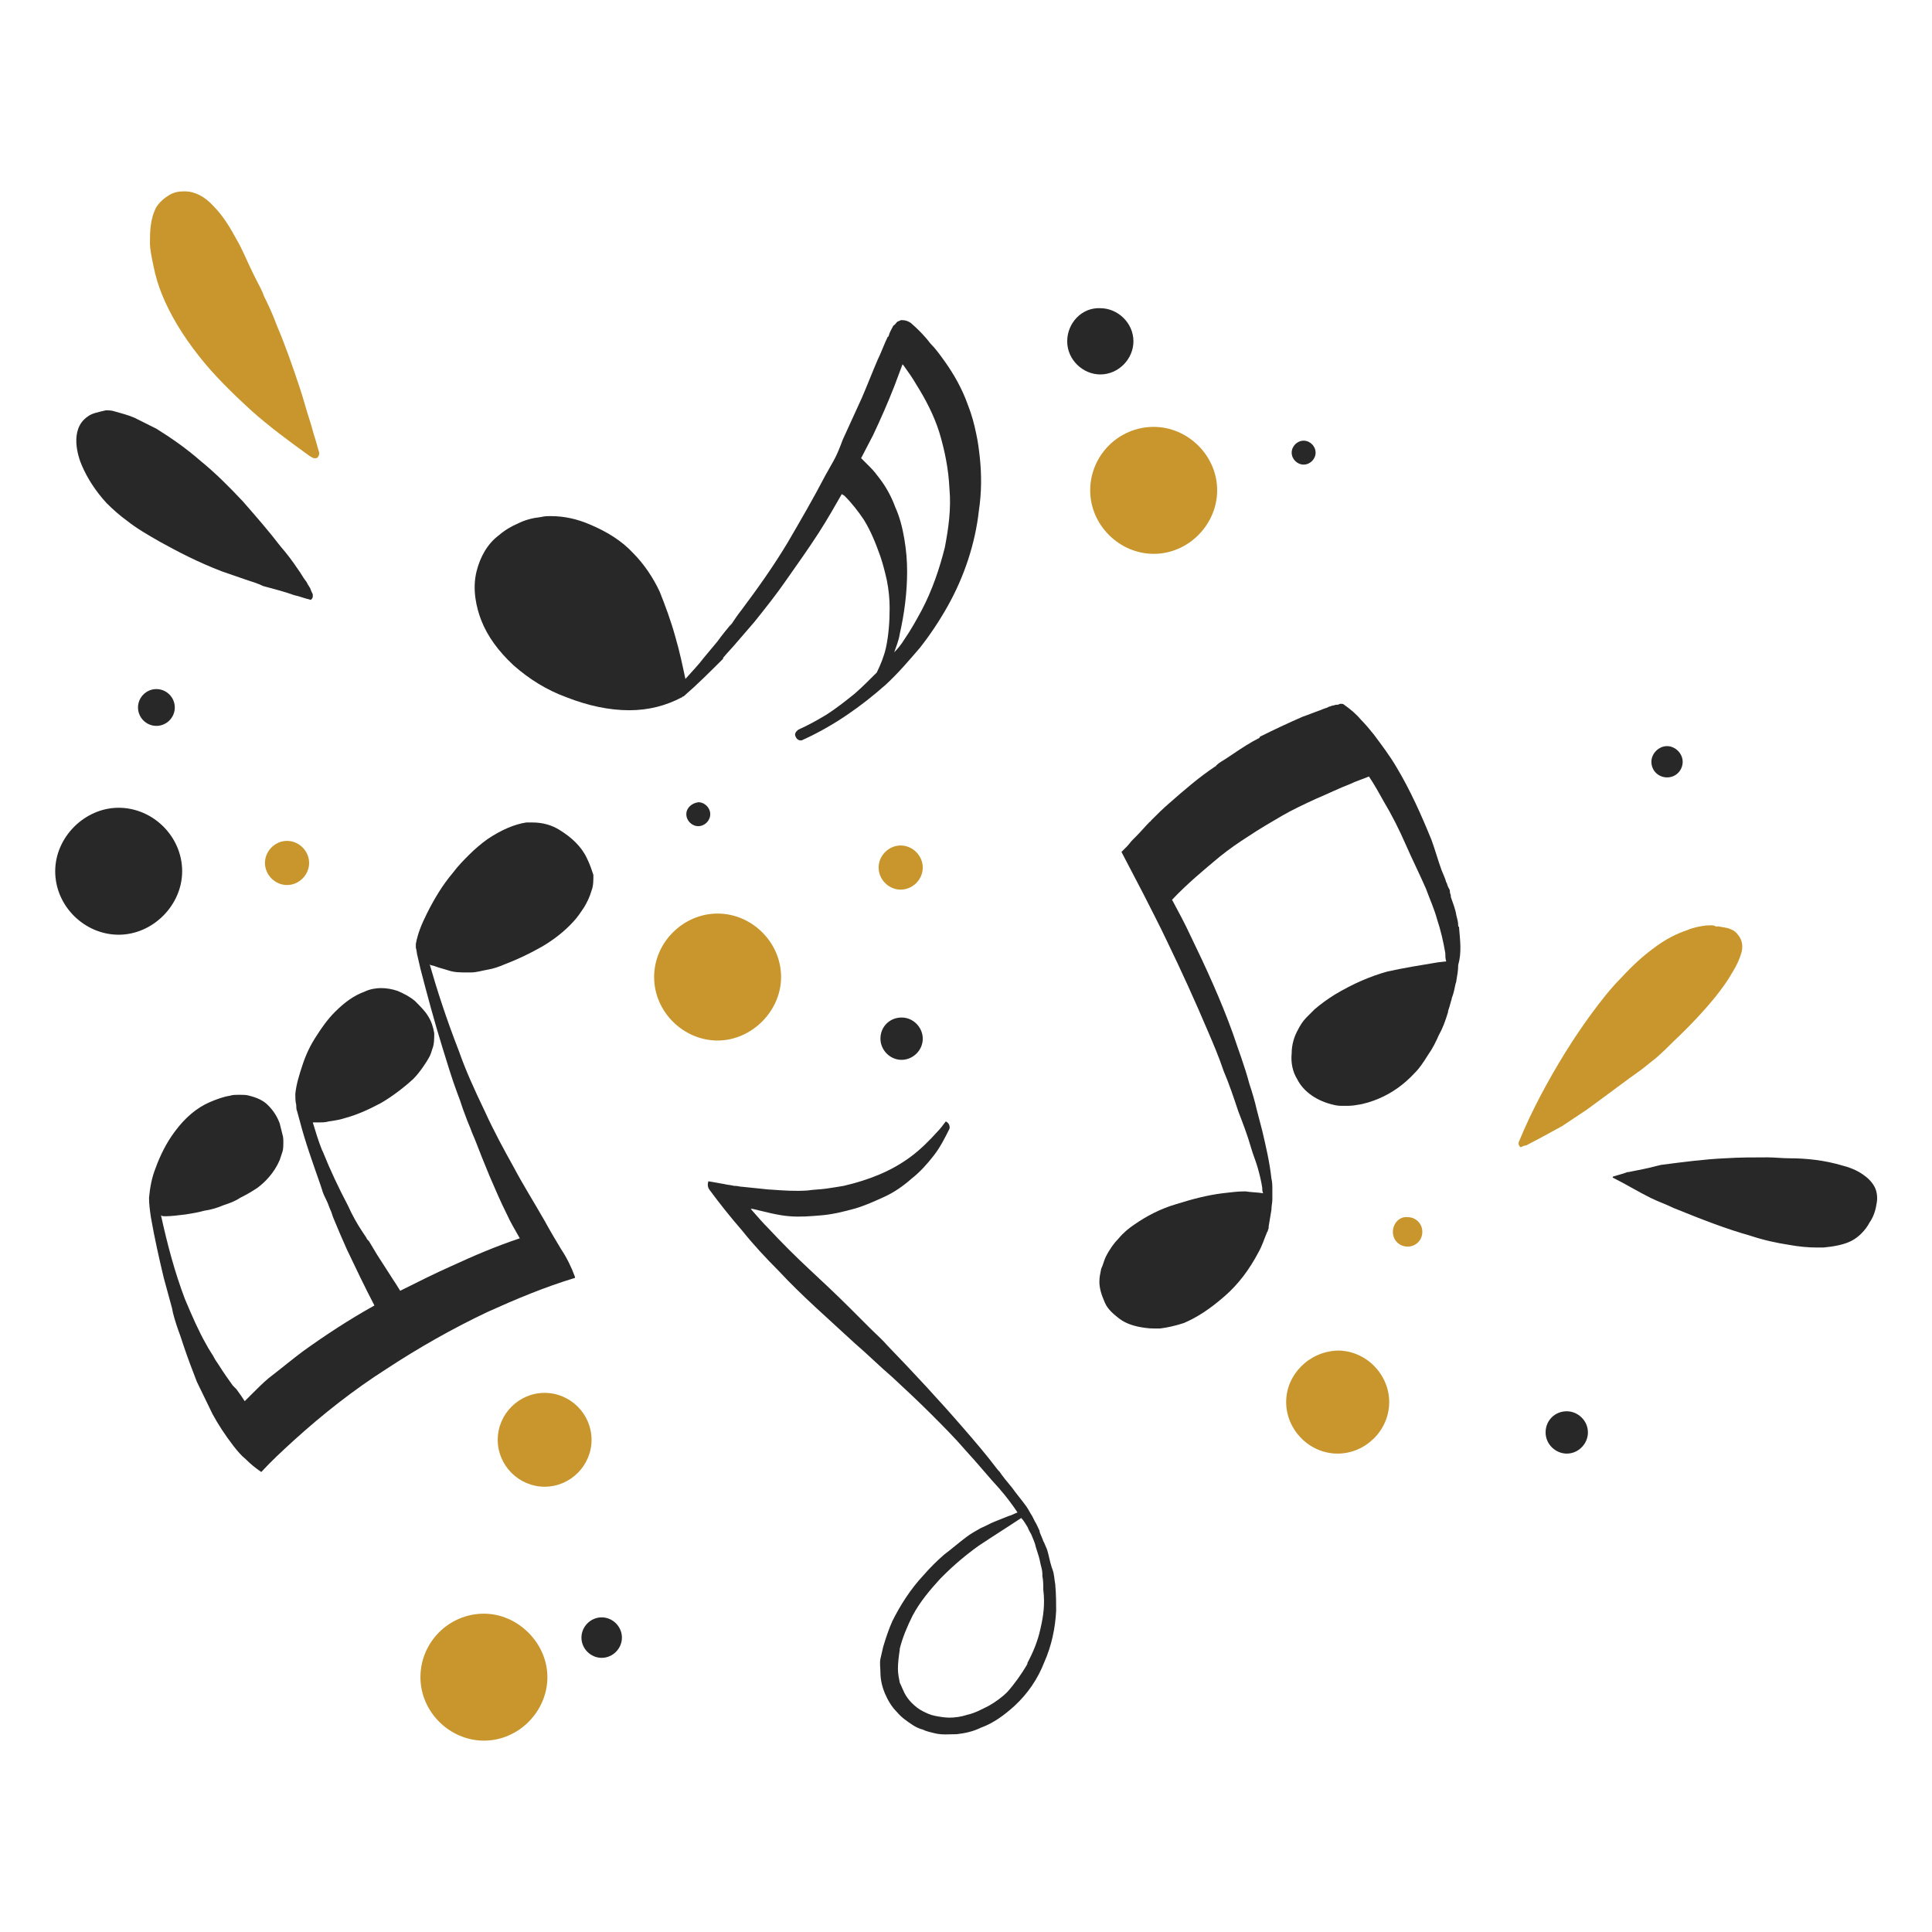 <?xml version="1.0" encoding="utf-8"?>
<!-- Generator: Adobe Illustrator 22.0.0, SVG Export Plug-In . SVG Version: 6.00 Build 0)  -->
<svg version="1.1" id="Layer_1" xmlns="http://www.w3.org/2000/svg" xmlns:xlink="http://www.w3.org/1999/xlink" x="0px" y="0px"
	 width="210px" height="210px" viewBox="0 0 210 210" style="enable-background:new 0 0 210 210;" xml:space="preserve">
<style type="text/css">
	.st0{fill:#282828;}
	.st1{fill:#C8962C;}
</style>
<g>
	<g>
		<path class="st0" d="M9.5,45.3c-2,1.4-1,4.4-0.6,5.3c0.6,1.4,1.5,2.8,2.7,4.1c0.7,0.7,1.5,1.4,2.2,1.9c1,0.8,2.2,1.5,3.6,2.3
			c2,1.1,4.1,2.2,6.7,3.2c0.9,0.3,1.7,0.6,2.6,0.9c0.6,0.2,1.3,0.4,1.9,0.7c1.1,0.3,2.3,0.6,3.4,1c0.5,0.1,1,0.3,1.4,0.4
			c0.1,0,0.3,0.1,0.4,0.1C34,65,34,64.9,34,64.8c0,0,0-0.1,0-0.1c0,0,0,0,0-0.1c-0.1-0.2-0.2-0.4-0.3-0.7c-0.1-0.1-0.1-0.2-0.2-0.3
			c-0.1-0.2-0.2-0.4-0.3-0.5c-0.3-0.4-0.5-0.8-0.8-1.2c-0.6-0.9-1.2-1.7-1.9-2.5c-1.3-1.7-2.7-3.3-4.1-4.9c-1.5-1.6-3-3.1-4.6-4.4
			c-1.6-1.4-3.2-2.5-4.8-3.5c-0.8-0.4-1.6-0.8-2.4-1.2c-0.7-0.3-1.5-0.5-2.2-0.7c-0.3-0.1-0.6-0.1-0.9-0.1
			C10.7,44.8,10,44.9,9.5,45.3L9.5,45.3L9.5,45.3z"/>
		<path class="st0" d="M187.5,125.9c-2.2,0.1-4.5,0.4-6.8,0.7c-0.2,0-0.4,0.1-0.5,0.1c-1.1,0.3-2.2,0.5-3.2,0.7c0,0-0.1,0-0.1,0
			c-0.5,0.2-1,0.3-1.6,0.5c0,0,0,0.1,0,0.1c1.4,0.7,2.7,1.5,4.1,2.2c0.8,0.4,1.7,0.7,2.5,1.1c3.2,1.3,5.8,2.3,8.3,3
			c1.5,0.5,2.9,0.8,4.2,1c1.1,0.2,2.1,0.3,3.1,0.3c0.2,0,0.5,0,0.7,0c1.1-0.1,2.2-0.3,3-0.7c0.4-0.2,0.8-0.5,1.1-0.8
			c0.4-0.4,0.7-0.8,0.9-1.2c0.5-0.7,0.7-1.5,0.8-2.2c0.1-0.6,0-1.3-0.3-1.8c-0.3-0.5-0.7-0.9-1.3-1.3c-0.6-0.4-1.3-0.7-2.1-0.9
			c-2-0.6-4-0.8-5.8-0.8c-0.8,0-1.6-0.1-2.4-0.1C190.6,125.8,189.1,125.8,187.5,125.9L187.5,125.9L187.5,125.9z"/>
		<path class="st0" d="M6,94.7c0,3.8,3.2,6.9,6.9,6.9s6.9-3.2,6.9-6.9c0-3.8-3.2-6.9-6.9-6.9S6,91,6,94.7L6,94.7L6,94.7z"/>
		<path class="st0" d="M116,37.1c0,2,1.7,3.6,3.6,3.6c2,0,3.6-1.7,3.6-3.6c0-2-1.7-3.6-3.6-3.6C117.6,33.4,116,35.1,116,37.1
			L116,37.1L116,37.1z"/>
		<path class="st0" d="M140.4,49.2c0,0.7,0.6,1.3,1.3,1.3c0.7,0,1.3-0.6,1.3-1.3c0-0.7-0.6-1.3-1.3-1.3
			C141,47.9,140.4,48.5,140.4,49.2L140.4,49.2L140.4,49.2z"/>
		<path class="st0" d="M15,76.9c0,1.1,0.9,2,2,2s2-0.9,2-2c0-1.1-0.9-2-2-2S15,75.8,15,76.9L15,76.9L15,76.9z"/>
		<path class="st0" d="M74.6,88.5c0,0.7,0.6,1.3,1.3,1.3c0.7,0,1.3-0.6,1.3-1.3c0-0.7-0.6-1.3-1.3-1.3
			C75.2,87.3,74.6,87.8,74.6,88.5L74.6,88.5L74.6,88.5z"/>
		<path class="st0" d="M95.7,112.9c0,1.2,1,2.3,2.3,2.3c1.2,0,2.3-1,2.3-2.3c0-1.2-1-2.3-2.3-2.3C96.7,110.6,95.7,111.6,95.7,112.9
			L95.7,112.9L95.7,112.9z"/>
		<path class="st0" d="M63.2,178c0,1.2,1,2.2,2.2,2.2c1.2,0,2.2-1,2.2-2.2c0-1.2-1-2.2-2.2-2.2C64.2,175.8,63.2,176.8,63.2,178
			L63.2,178L63.2,178z"/>
		<path class="st0" d="M179.5,82.8c0,1,0.8,1.7,1.7,1.7c1,0,1.7-0.8,1.7-1.7s-0.8-1.7-1.7-1.7C180.3,81.1,179.5,81.9,179.5,82.8
			L179.5,82.8L179.5,82.8z"/>
		<g>
			<path class="st1" d="M20.1,20.8H20c-0.6,0-1.1,0.1-1.6,0.4c-0.5,0.3-1,0.7-1.4,1.3c-0.7,1.3-0.7,2.8-0.7,3.9
				c0,0.8,0.2,1.6,0.4,2.6c0.2,1,0.5,2,0.9,3c0.9,2.2,2.2,4.4,4.1,6.8c1.5,1.9,3.4,3.8,5.7,5.9c1.8,1.6,3.8,3.1,6.3,4.9
				c0.1,0,0.1,0.1,0.2,0.1c0.1,0.1,0.2,0.1,0.3,0.1c0.1,0,0.1,0,0.2,0c0.2-0.1,0.3-0.3,0.3-0.6c-0.2-0.6-0.3-1.1-0.5-1.7
				c-0.2-0.6-0.3-1.1-0.5-1.7c-0.4-1.2-0.7-2.4-1.1-3.6c-0.8-2.4-1.6-4.7-2.5-6.8c-0.4-1.1-0.9-2.2-1.4-3.2
				c-0.2-0.6-0.5-1.1-0.8-1.7l-0.4-0.8c-0.6-1.2-1.1-2.5-1.8-3.7c-0.6-1.1-1.4-2.5-2.5-3.6C22.3,21.4,21.2,20.8,20.1,20.8
				C20.1,20.8,20.1,20.8,20.1,20.8L20.1,20.8L20.1,20.8z"/>
			<path class="st1" d="M185.4,100.6c-0.7,0.1-1.3,0.2-2,0.5c-1.2,0.4-2.4,1-3.7,2c-1.1,0.8-2.2,1.8-3.5,3.2c-1.1,1.1-2.2,2.5-3.3,4
				c-1.9,2.6-3.7,5.5-5.4,8.7c-0.9,1.7-1.7,3.4-2.4,5.1c-0.1,0.2,0,0.5,0.2,0.6c0.2-0.1,0.4-0.2,0.6-0.2c0.6-0.3,1.1-0.6,1.7-0.9
				c0.7-0.4,1.5-0.8,2.2-1.2c0.9-0.6,1.8-1.2,2.7-1.8c2.2-1.6,4.3-3.2,6-4.4c0.5-0.4,1-0.8,1.5-1.2c0.7-0.6,1.3-1.2,1.9-1.8
				c1.8-1.7,3.3-3.3,4.6-4.9c0.7-0.9,1.3-1.7,1.8-2.6c0.5-0.8,0.8-1.5,1-2.2c0.1-0.4,0.2-1.2-0.4-1.9c-0.2-0.3-0.5-0.5-0.8-0.6
				c-0.4-0.2-0.9-0.2-1.3-0.3c-0.1,0-0.2,0-0.3,0C186.2,100.5,185.8,100.6,185.4,100.6L185.4,100.6L185.4,100.6z"/>
			<path class="st1" d="M118.5,53.3c0,3.8,3.2,6.9,6.9,6.9c3.8,0,6.9-3.2,6.9-6.9c0-3.8-3.2-6.9-6.9-6.9
				C121.6,46.4,118.5,49.5,118.5,53.3L118.5,53.3L118.5,53.3z"/>
			<path class="st1" d="M45.7,182.3c0,3.8,3.2,6.9,6.9,6.9c3.8,0,6.9-3.2,6.9-6.9s-3.2-6.9-6.9-6.9
				C48.8,175.4,45.7,178.5,45.7,182.3L45.7,182.3L45.7,182.3z"/>
			<path class="st1" d="M71.1,106.2c0,3.8,3.2,6.9,6.9,6.9s6.9-3.2,6.9-6.9c0-3.8-3.2-6.9-6.9-6.9S71.1,102.4,71.1,106.2L71.1,106.2
				L71.1,106.2z"/>
			<path class="st1" d="M28.8,93.8c0,1.3,1.1,2.4,2.4,2.4s2.4-1.1,2.4-2.4c0-1.3-1.1-2.4-2.4-2.4S28.8,92.5,28.8,93.8L28.8,93.8
				L28.8,93.8z"/>
			<path class="st1" d="M95.5,94.3c0,1.3,1.1,2.4,2.4,2.4c1.3,0,2.4-1.1,2.4-2.4s-1.1-2.4-2.4-2.4C96.6,91.9,95.5,93,95.5,94.3
				L95.5,94.3L95.5,94.3z"/>
			<path class="st1" d="M54.1,156.5c0,2.8,2.3,5.1,5.1,5.1c2.8,0,5.1-2.3,5.1-5.1c0-2.8-2.3-5.1-5.1-5.1
				C56.4,151.4,54.1,153.7,54.1,156.5L54.1,156.5L54.1,156.5z"/>
			<path class="st1" d="M139.8,152.4c0,3,2.5,5.6,5.6,5.6c3,0,5.6-2.5,5.6-5.6c0-3-2.5-5.6-5.6-5.6
				C142.3,146.9,139.8,149.4,139.8,152.4L139.8,152.4L139.8,152.4z"/>
			<path class="st1" d="M151.4,133.9c0,0.9,0.7,1.6,1.6,1.6c0.9,0,1.6-0.7,1.6-1.6c0-0.9-0.7-1.6-1.6-1.6
				C152.1,132.2,151.4,133,151.4,133.9L151.4,133.9L151.4,133.9z"/>
		</g>
		<path class="st0" d="M168,155.7c0,1.3,1.1,2.3,2.3,2.3c1.3,0,2.3-1.1,2.3-2.3c0-1.3-1.1-2.3-2.3-2.3
			C169,153.4,168,154.4,168,155.7L168,155.7L168,155.7z"/>
		<g>
			<path class="st0" d="M106.5,49.7c-0.1-0.9-0.2-1.7-0.4-2.6c-0.2-1-0.5-2.1-0.9-3.1c-0.6-1.7-1.5-3.3-2.5-4.7
				c-0.5-0.7-1-1.4-1.6-2c-0.6-0.8-1.3-1.5-2.1-2.2c-0.3-0.2-0.6-0.3-0.9-0.3c-0.1,0-0.2,0-0.2,0c-0.1,0.1-0.3,0.1-0.4,0.2
				c-0.1,0.1-0.2,0.3-0.4,0.4c-0.2,0.4-0.4,0.7-0.5,1.1c0,0,0,0,0,0c0,0,0,0.1-0.1,0.1c-0.4,0.8-0.7,1.7-1.1,2.5
				c-0.6,1.4-1.1,2.7-1.7,4.1c-0.7,1.5-1.4,3.1-2.1,4.6c-0.3,0.8-0.6,1.6-1,2.3c-0.3,0.5-0.6,1.1-0.9,1.6c-1.3,2.5-2.7,4.9-4.1,7.3
				c-1.5,2.5-3.2,4.9-5,7.3c0,0,0,0,0,0c-0.4,0.5-0.8,1.1-1.2,1.7c0-0.1,0.1-0.1,0.1-0.2c-0.5,0.6-1,1.2-1.5,1.9
				c-0.5,0.6-1,1.2-1.5,1.8c-0.6,0.8-1.3,1.5-2,2.3c-0.3-1.4-0.6-2.9-1.1-4.6c-0.5-1.8-1.1-3.4-1.7-4.9c-0.7-1.5-1.7-3-2.9-4.2
				c-1.2-1.3-2.8-2.3-4.7-3.1c-1.4-0.6-2.8-0.9-4.2-0.9c-0.4,0-0.7,0-1.1,0.1c-0.9,0.1-1.7,0.3-2.5,0.7c-0.7,0.3-1.4,0.7-2.1,1.3
				c-1.2,0.9-2,2.3-2.4,3.9c-0.5,2,0,4,0.5,5.3c0.7,1.8,1.9,3.4,3.5,4.9c1.7,1.5,3.6,2.7,5.8,3.5c2.3,0.9,4.6,1.4,6.8,1.4
				c2.1,0,4-0.5,5.7-1.4c0.1,0,0.1-0.1,0.1-0.1c0,0,0,0,0,0c0,0,0,0,0.1,0c0,0,0,0,0,0c1.5-1.3,2.9-2.7,4.3-4.1c0,0,0-0.1,0-0.1
				c0.5-0.6,1-1.1,1.5-1.7c0.6-0.7,1.3-1.5,1.9-2.2c1.2-1.5,2.4-3,3.5-4.6c1.2-1.7,2.4-3.4,3.5-5.1c0.9-1.4,1.7-2.8,2.5-4.2
				c0.1,0.1,0.2,0.1,0.3,0.2c0.8,0.8,1.5,1.7,2.1,2.6c0.8,1.3,1.3,2.6,1.8,4c0.3,0.9,0.5,1.7,0.7,2.6c0.2,1,0.3,2,0.3,3
				c0,1.4-0.1,2.9-0.4,4.3c-0.2,0.9-0.6,1.9-1,2.7c-0.8,0.8-1.6,1.6-2.4,2.3c-1,0.8-2,1.6-3.1,2.3c-1,0.6-1.9,1.1-3,1.6
				c-0.3,0.2-0.5,0.5-0.3,0.8c0.1,0.3,0.5,0.5,0.8,0.3c3.3-1.5,6.3-3.6,9-6c1.3-1.2,2.5-2.6,3.7-4c1.1-1.4,2.1-2.9,3-4.5
				c1.8-3.2,3-6.8,3.4-10.4C106.7,53.5,106.7,51.6,106.5,49.7z M102.7,59.5c-0.6,2.4-1.4,4.7-2.5,6.8c-0.6,1.1-1.2,2.2-1.9,3.2
				c-0.3,0.5-0.7,1-1.1,1.4c0.2-0.6,0.5-1.3,0.6-2c0.5-2.2,0.8-4.5,0.8-6.8c0-1.2-0.1-2.3-0.3-3.5c-0.2-1.2-0.5-2.4-1-3.5
				c-0.4-1.1-1-2.2-1.7-3.1c-0.3-0.4-0.6-0.8-1-1.2c-0.2-0.2-0.3-0.3-0.5-0.5c-0.2-0.2-0.3-0.3-0.5-0.5c0.4-0.8,0.9-1.7,1.3-2.5
				c0.8-1.7,1.6-3.5,2.3-5.3c0.3-0.8,0.6-1.6,0.9-2.4c0,0,0.1,0.1,0.1,0.1c0.5,0.7,1,1.4,1.4,2.1c1,1.6,1.9,3.3,2.5,5.2
				c0.6,2,1,4,1.1,6.1C103.4,55.3,103.1,57.4,102.7,59.5z"/>
			<path class="st0" d="M98,34.9C98,34.9,97.9,34.9,98,34.9C97.9,34.9,98,34.9,98,34.9C98,34.9,98,34.9,98,34.9z"/>
		</g>
		<g>
			<path class="st0" d="M114.7,172.2c-0.1-0.5-0.1-1.1-0.3-1.6c0-0.1-0.1-0.2-0.1-0.3c0,0,0,0,0,0c-0.2-0.6-0.3-1.3-0.5-1.9
				c-0.1-0.2-0.2-0.5-0.3-0.7c0-0.1-0.1-0.1-0.1-0.2c-0.1-0.3-0.3-0.7-0.4-1c0,0,0,0,0-0.1c-0.2-0.4-0.3-0.7-0.5-1
				c-0.1-0.2-0.2-0.4-0.3-0.6c-0.2-0.3-0.4-0.7-0.6-1c-0.5-0.7-1.1-1.4-1.6-2.1c0,0,0,0,0,0c-0.5-0.6-1-1.2-1.4-1.8
				c0,0-0.1,0-0.1-0.1c0,0-0.1-0.1-0.1-0.1c-1.2-1.6-2.5-3.1-3.8-4.6c-2.6-3-5.3-5.9-8.1-8.8c-0.6-0.7-1.3-1.3-2-2
				c-0.7-0.7-1.4-1.4-2.2-2.2c-1.4-1.4-2.9-2.8-4.4-4.2c-1.5-1.4-2.9-2.8-4.3-4.3c-0.7-0.7-1.3-1.4-2-2.2c0.1,0,0.1,0,0.2,0
				c1.3,0.3,2.7,0.7,4,0.8c1.2,0.1,2.3,0,3.5-0.1c1.2-0.1,2.4-0.4,3.5-0.7c1.1-0.3,2.2-0.8,3.3-1.3c1.1-0.5,2.1-1.2,3-2
				c0.9-0.7,1.7-1.6,2.4-2.5c0.7-0.9,1.2-1.9,1.7-2.9c0.1-0.3-0.1-0.7-0.4-0.8c0,0,0,0,0,0c-0.3,0.4-0.6,0.8-0.9,1.1
				c-0.9,1-1.9,2-3,2.8c-1.1,0.8-2.2,1.4-3.4,1.9c-1.2,0.5-2.5,0.9-3.8,1.2c-0.6,0.1-1.2,0.2-1.9,0.3c0,0,0,0,0,0
				c-0.7,0.1-1.4,0.1-2,0.2c-1.4,0.1-2.7,0-4.1-0.1c0,0-0.1,0-0.1,0c-1-0.1-2-0.2-2.9-0.3c-0.3,0-0.5-0.1-0.8-0.1c0,0-0.1,0-0.1,0
				c-0.4-0.1-0.7-0.1-1.1-0.2c-0.6-0.1-1.1-0.2-1.7-0.3c-0.1,0.3-0.1,0.6,0.1,0.9c1.1,1.5,2.3,3,3.6,4.5c1.2,1.5,2.5,2.9,3.9,4.3
				c2.6,2.8,5.5,5.3,8.3,7.9c1.4,1.2,2.7,2.5,4.1,3.7c1.4,1.3,2.8,2.6,4.2,4c1.3,1.3,2.6,2.6,3.8,4c1.3,1.4,2.5,2.9,3.8,4.3
				c0,0,0-0.1-0.1-0.1c0.7,0.8,1.3,1.6,1.9,2.5c-0.3,0.1-0.6,0.3-1,0.4c-0.5,0.2-1,0.4-1.5,0.6c-0.5,0.2-1,0.5-1.5,0.7
				c-0.5,0.3-1.1,0.6-1.6,1c-0.8,0.6-1.6,1.3-2.4,1.9c-0.8,0.7-1.5,1.4-2.2,2.2c-1.4,1.5-2.5,3.2-3.4,5c-0.4,0.9-0.7,1.8-1,2.8
				c-0.1,0.4-0.2,0.9-0.3,1.3c-0.1,0.5,0,1,0,1.5c0,0.8,0.2,1.6,0.5,2.3c0.3,0.7,0.7,1.4,1.3,2c0.5,0.6,1.1,1,1.7,1.4
				c0.3,0.2,0.7,0.4,1.1,0.5c0.4,0.2,0.9,0.3,1.3,0.4c0.8,0.2,1.6,0.1,2.4,0.1c0.9-0.1,1.8-0.3,2.6-0.7c1.4-0.5,2.6-1.4,3.7-2.4
				c1.4-1.3,2.5-2.9,3.2-4.7c0.8-1.8,1.2-3.7,1.3-5.6C114.8,174.3,114.8,173.3,114.7,172.2z M113.1,177c-0.3,1.4-0.8,2.6-1.5,3.9
				c0,0,0-0.1,0.1-0.1c0,0.1-0.1,0.1-0.1,0.2c0,0,0,0,0,0c-0.6,1-1.3,2-2.1,2.9c-0.6,0.6-1.3,1.1-2,1.5c-0.8,0.4-1.5,0.8-2.4,1
				c-0.6,0.2-1.3,0.3-1.9,0.3c-0.5,0-1.1-0.1-1.6-0.2c-0.5-0.1-0.9-0.3-1.3-0.5c-0.4-0.2-0.8-0.5-1.2-0.9c-0.3-0.3-0.6-0.7-0.8-1.1
				c-0.2-0.4-0.3-0.7-0.5-1.1c-0.1-0.5-0.2-1-0.2-1.5c0-0.7,0.1-1.4,0.2-2.1c0,0,0,0,0,0.1c0,0,0-0.1,0-0.1c0,0,0-0.1,0-0.1
				c0.3-1.2,0.8-2.4,1.4-3.6c0.8-1.5,1.9-2.8,3-4c0,0,0,0,0,0c0,0,0,0,0.1-0.1c0,0,0,0,0,0c0,0,0,0,0.1-0.1c0,0,0,0,0.1-0.1
				c1.2-1.2,2.5-2.3,3.9-3.3c1.5-1,3.1-2,4.6-3c0.3,0.3,0.5,0.7,0.7,1c0.1,0.3,0.3,0.6,0.4,0.8c0.2,0.5,0.4,0.9,0.5,1.4
				c0.2,0.6,0.4,1.2,0.5,1.8c0.1,0.4,0.2,0.7,0.2,1.1c0,0.1,0,0.1,0,0.2c0.1,0.5,0.1,1,0.1,1.5C113.6,174.4,113.4,175.7,113.1,177z"
				/>
			<path class="st0" d="M97.8,179.3C97.8,179.3,97.8,179.3,97.8,179.3C97.8,179.3,97.8,179.3,97.8,179.3
				C97.8,179.3,97.8,179.3,97.8,179.3z"/>
			<path class="st0" d="M111.6,180.9C111.7,180.9,111.7,180.9,111.6,180.9C111.7,180.9,111.6,180.9,111.6,180.9
				C111.6,180.9,111.6,180.9,111.6,180.9z"/>
		</g>
		<g>
			<path class="st0" d="M158.6,100.9c0-0.1,0-0.2-0.1-0.2c0,0,0-0.1,0-0.1c0-0.4-0.1-0.7-0.2-1.1c-0.1-0.7-0.4-1.4-0.6-2
				c0,0,0,0,0-0.1c0,0,0,0,0,0c0,0,0,0,0,0c0-0.2-0.1-0.3-0.1-0.4c0,0,0-0.1,0-0.1c0-0.2-0.1-0.3-0.2-0.5c-0.1-0.2-0.1-0.4-0.2-0.5
				c-0.1-0.4-0.3-0.8-0.5-1.3c-0.4-1.1-0.7-2.2-1.1-3.3c-1.1-2.7-2.3-5.4-3.8-7.9c-0.7-1.2-1.6-2.4-2.5-3.6
				c-0.4-0.5-0.9-1.1-1.4-1.6c-0.5-0.6-1.1-1.1-1.8-1.6c-0.1-0.1-0.2-0.1-0.4-0.1c-0.1,0-0.2,0.1-0.3,0.1c0,0,0,0,0,0c0,0,0,0,0,0
				c0,0,0,0,0,0c0,0,0,0-0.1,0c-0.2,0-0.3,0.1-0.5,0.1c0,0,0,0,0,0c-0.2,0.1-0.4,0.1-0.5,0.2c-0.3,0.1-0.6,0.2-0.8,0.3
				c-0.6,0.2-1.3,0.5-1.9,0.7c-1.6,0.7-3.1,1.4-4.7,2.2c0,0,0.1,0,0.1,0c0,0-0.1,0-0.1,0c0,0,0.1,0,0.1,0c0,0-0.1,0-0.1,0.1
				c0,0,0,0,0,0c-1,0.5-1.9,1.1-2.8,1.7c-0.3,0.2-0.6,0.4-0.9,0.6c-0.3,0.2-0.7,0.4-1,0.7c0,0,0,0.1-0.1,0.1c-1.8,1.2-3.4,2.6-5,4
				c0,0,0,0,0,0c-0.7,0.6-1.3,1.2-2,1.9c0,0-0.1,0.1-0.1,0.1c0,0,0,0,0.1-0.1c0,0,0,0,0,0c0,0,0,0,0,0c0,0,0,0.1-0.1,0.1
				c-0.5,0.5-1,1.1-1.5,1.6c0,0,0,0,0,0c-0.1,0.1-0.1,0.1-0.2,0.2c-0.1,0.1-0.1,0.1-0.2,0.2c0,0,0,0,0,0c-0.2,0.2-0.4,0.5-0.6,0.7
				c-0.1,0.1-0.2,0.2-0.3,0.3c0,0,0,0,0,0c-0.1,0.1-0.2,0.2-0.3,0.3c0.4,0.8,0.8,1.5,1.2,2.3c0.4,0.8,0.8,1.5,1.2,2.3
				c0.8,1.6,1.7,3.3,2.5,5c1.6,3.3,3.1,6.6,4.5,9.9c0.6,1.4,1.2,2.8,1.7,4.3c0.6,1.4,1.1,2.9,1.6,4.4c0.5,1.3,1,2.6,1.4,4
				c0.2,0.7,0.5,1.4,0.7,2.1c0.2,0.7,0.4,1.5,0.5,2.2c0,0.2,0,0.4,0.1,0.6c-0.6-0.1-1.3-0.1-1.9-0.2c0,0,0,0,0,0h-0.2
				c-0.7,0-1.4,0.1-2.3,0.2c-1.6,0.2-3.2,0.6-5.1,1.2c-1.7,0.5-3.2,1.3-4.5,2.2c-0.6,0.4-1.2,0.9-1.7,1.5c-0.5,0.5-1,1.2-1.4,2
				c-0.2,0.4-0.3,0.9-0.5,1.3c-0.1,0.5-0.2,0.9-0.2,1.4c0,0.7,0.2,1.4,0.6,2.3c0.3,0.7,0.9,1.2,1.4,1.6c0.6,0.5,1.3,0.8,2.2,1
				c0.5,0.1,1.1,0.2,1.7,0.2c0.2,0,0.5,0,0.7,0c0.8-0.1,1.7-0.3,2.6-0.6c1.4-0.6,2.8-1.5,4.4-2.9c1.5-1.3,2.7-2.9,3.7-4.8
				c0.4-0.7,0.6-1.4,0.9-2.1c0-0.1,0.1-0.1,0.1-0.2c0-0.1,0.1-0.2,0.1-0.4c0,0,0,0,0,0c0,0,0,0,0,0c0,0,0,0,0-0.1
				c0.1-0.6,0.2-1.2,0.3-1.8c0-0.4,0.1-0.8,0.1-1.1c0-0.4,0-0.8,0-1.1c0,0,0,0,0,0c0-0.4,0-0.8-0.1-1.2c-0.2-1.8-0.6-3.5-1-5.2
				c-0.2-0.8-0.4-1.5-0.6-2.3c-0.2-0.9-0.5-1.9-0.8-2.8c-0.5-1.9-1.2-3.7-1.8-5.5c-1.3-3.6-2.9-7.1-4.6-10.6c-0.6-1.3-1.3-2.6-2-3.9
				c1.6-1.7,3.4-3.2,5.2-4.7c1-0.8,2-1.5,3.1-2.2c1.2-0.8,2.4-1.5,3.6-2.2c1.2-0.7,2.5-1.3,3.8-1.9c1.2-0.5,2.4-1.1,3.7-1.6
				c0.6-0.3,1.3-0.5,2-0.8c0.6,0.9,1.1,1.8,1.6,2.7c0.9,1.5,1.7,3.1,2.4,4.7c0.7,1.6,1.5,3.2,2.2,4.8c0.4,1.1,0.9,2.2,1.2,3.3
				c0.4,1.2,0.7,2.5,0.9,3.7c0,0.3,0,0.6,0.1,0.9l-0.9,0.1c-1.8,0.3-3.7,0.6-5.5,1c-1.8,0.5-3.7,1.3-5.7,2.5c-0.8,0.5-1.5,1-2.2,1.6
				c-0.3,0.3-0.6,0.6-0.9,0.9c-0.4,0.4-0.7,0.9-0.9,1.3c-0.4,0.7-0.7,1.6-0.7,2.6c-0.1,1,0.1,2,0.6,2.8c0.7,1.4,2.2,2.4,4,2.8
				c0.4,0.1,0.7,0.1,1.1,0.1c0.5,0,0.9,0,1.4-0.1c0.8-0.1,1.7-0.4,2.4-0.7c1.4-0.6,2.7-1.5,3.9-2.8c0.5-0.5,0.9-1.1,1.4-1.9
				c0.5-0.7,0.9-1.5,1.2-2.2c0.4-0.7,0.7-1.5,1-2.5c0,0,0-0.1,0-0.1c0.1-0.3,0.2-0.6,0.3-1c0-0.1,0.1-0.2,0.1-0.4
				c0.2-0.5,0.3-1,0.4-1.5c0-0.1,0.1-0.2,0.1-0.4c0.1-0.6,0.2-1.1,0.2-1.7C158.9,103.5,158.7,102.2,158.6,100.9z"/>
		</g>
		<path class="st0" d="M63.8,93.3c-0.6-1.3-1.7-2.3-3-3.1c-0.8-0.5-1.8-0.8-2.9-0.8c-0.3,0-0.5,0-0.7,0c-1.3,0.2-2.7,0.8-4.2,1.8
			c-0.7,0.5-1.4,1.1-2,1.7c-0.6,0.6-1.2,1.2-1.8,2c-1.1,1.3-2,2.8-2.8,4.4c-0.6,1.2-1,2.2-1.2,3.3c0,0.1,0,0.3,0,0.4
			c0.1,0.3,0.1,0.7,0.2,1c0.1,0.4,0.2,0.9,0.3,1.3c0.7,2.7,1.5,5.7,2.4,8.6c0.5,1.6,1,3.3,1.6,4.9l0.3,0.8l0.2,0.6l0.1,0.3
			c0.1,0.3,0.2,0.5,0.3,0.8c0.2,0.6,0.5,1.2,0.7,1.8l0.3,0.7c0.5,1.3,1.1,2.8,1.6,4c0.6,1.4,1.2,2.8,1.9,4.2
			c0.4,0.9,0.9,1.7,1.4,2.6c-2.7,0.9-5,1.9-7.4,3c-1.8,0.8-3.6,1.7-5.6,2.7l-0.5-0.8l-0.2-0.3l-1.8-2.8c-0.3-0.5-0.6-1-0.9-1.5
			l-0.2-0.2l-0.1-0.2l-0.4-0.6c-0.6-0.9-1.1-1.8-1.6-2.9c-1-1.9-1.9-3.8-2.7-5.8l-0.1-0.2c-0.4-1-0.7-2-1-3c0.2,0,0.4,0,0.6,0
			c0.4,0,0.8,0,1.1-0.1c0.7-0.1,1.3-0.2,1.9-0.4c1.1-0.3,2.3-0.8,3.8-1.6c1.2-0.7,2.4-1.6,3.5-2.6c0.4-0.4,0.8-0.9,1.2-1.5
			c0.2-0.3,0.4-0.6,0.5-0.8c0.2-0.3,0.3-0.7,0.4-1c0.2-0.5,0.2-1.1,0.2-1.7c-0.1-0.6-0.3-1.3-0.7-1.9c-0.3-0.5-0.8-1-1.4-1.6
			c-0.6-0.5-1.2-0.8-1.9-1.1c-0.6-0.2-1.2-0.3-1.8-0.3c-0.5,0-1.2,0.1-1.8,0.4c-1.1,0.4-2.1,1.1-3.2,2.2c-0.8,0.8-1.5,1.8-2,2.6
			c-0.6,0.9-1.1,1.9-1.5,3.1c-0.4,1.2-0.7,2.2-0.8,3.2c0,0.4,0,0.8,0.1,1.2c0,0.2,0,0.5,0.1,0.7c0.1,0.4,0.2,0.7,0.3,1.1
			c0,0,0,0,0,0c0.6,2.3,1.4,4.5,2.2,6.8l0.2,0.6c0.1,0.4,0.3,0.8,0.5,1.2c0.2,0.4,0.3,0.8,0.5,1.2l0.2,0.6c0.5,1.2,1,2.4,1.5,3.5
			c1,2.1,2,4.2,3,6.1c-2.7,1.5-5.3,3.2-7.8,5c-1.2,0.9-2.4,1.9-3.7,2.9c-0.6,0.5-1.2,1.1-1.8,1.7l-0.3,0.3l-0.5,0.5l-0.4-0.6
			l-0.5-0.7l-0.2-0.2l-0.2-0.2c-0.5-0.7-1-1.4-1.5-2.2l-0.4-0.6c-0.3-0.6-0.7-1.1-1-1.7c-0.8-1.4-1.5-3-2.3-4.9
			c-1.1-2.9-1.9-5.9-2.6-9.1c0.1,0.1,0.3,0.1,0.5,0.1c0.6,0,1.4-0.1,2.2-0.2c0.6-0.1,1.3-0.2,2-0.4c0.7-0.1,1.4-0.3,2.1-0.6
			c0.6-0.2,1.2-0.4,1.8-0.8c0.8-0.4,1.3-0.7,1.9-1.1c0.8-0.6,1.8-1.6,2.4-3c0.1-0.3,0.2-0.6,0.3-0.9c0.1-0.3,0.1-0.7,0.1-1
			c0-0.3,0-0.6-0.1-0.9c-0.1-0.4-0.2-0.8-0.3-1.2c-0.3-0.8-0.7-1.4-1.3-2c-0.5-0.5-1.2-0.8-2-1c-0.3-0.1-0.7-0.1-1-0.1
			c-0.1,0-0.1,0-0.2,0c-0.3,0-0.6,0-0.9,0.1c-0.7,0.1-1.5,0.4-2.2,0.7c-1.4,0.6-2.7,1.7-3.8,3.2c-0.9,1.2-1.6,2.6-2.1,4
			c-0.4,1-0.6,2.1-0.7,3.2c0,0,0,0,0,0c0,0.7,0.1,1.4,0.2,2.1c0.4,2.3,0.9,4.5,1.4,6.6c0.3,1.1,0.6,2.2,0.9,3.3l0.1,0.5
			c0.2,0.8,0.5,1.7,0.8,2.5l0.1,0.3l0.3,0.9c0.4,1.2,0.9,2.5,1.4,3.8c0.7,1.4,1.2,2.5,1.7,3.5c0.6,1.1,1.3,2.2,2.3,3.5
			c0.4,0.5,0.8,1,1.3,1.4c0.5,0.5,1.1,1,1.7,1.4c1.1-1.2,2.3-2.3,3.5-3.4c3.2-2.9,6.5-5.5,10.1-7.8c3.5-2.3,7.2-4.4,11-6.2
			c3.1-1.4,6.2-2.7,9.5-3.7c0,0,0-0.1,0-0.1c-0.4-1.1-0.9-2.1-1.5-3c-0.6-1-1.2-2-1.8-3.1c-1.2-2.1-2.4-4-3.4-5.9
			c-1-1.8-2.1-3.8-3.1-6c-1.2-2.5-2.1-4.5-2.8-6.5c-1.4-3.6-2.4-6.7-3.2-9.5l0.1,0.1l0.4,0.1c0.5,0.2,1,0.3,1.6,0.5
			c0.6,0.2,1.3,0.2,1.9,0.2c0.2,0,0.4,0,0.5,0c0.6,0,1.2-0.2,1.8-0.3c0.6-0.1,1.2-0.3,1.9-0.6c1.3-0.5,2.6-1.1,4-1.9
			c1.2-0.7,2.4-1.6,3.4-2.7c0.4-0.4,0.8-1,1.2-1.6c0.3-0.5,0.6-1.1,0.8-1.8c0.2-0.5,0.2-1.1,0.2-1.7C64.3,94.5,64.1,93.9,63.8,93.3z
			"/>
	</g>
</g>
</svg>
